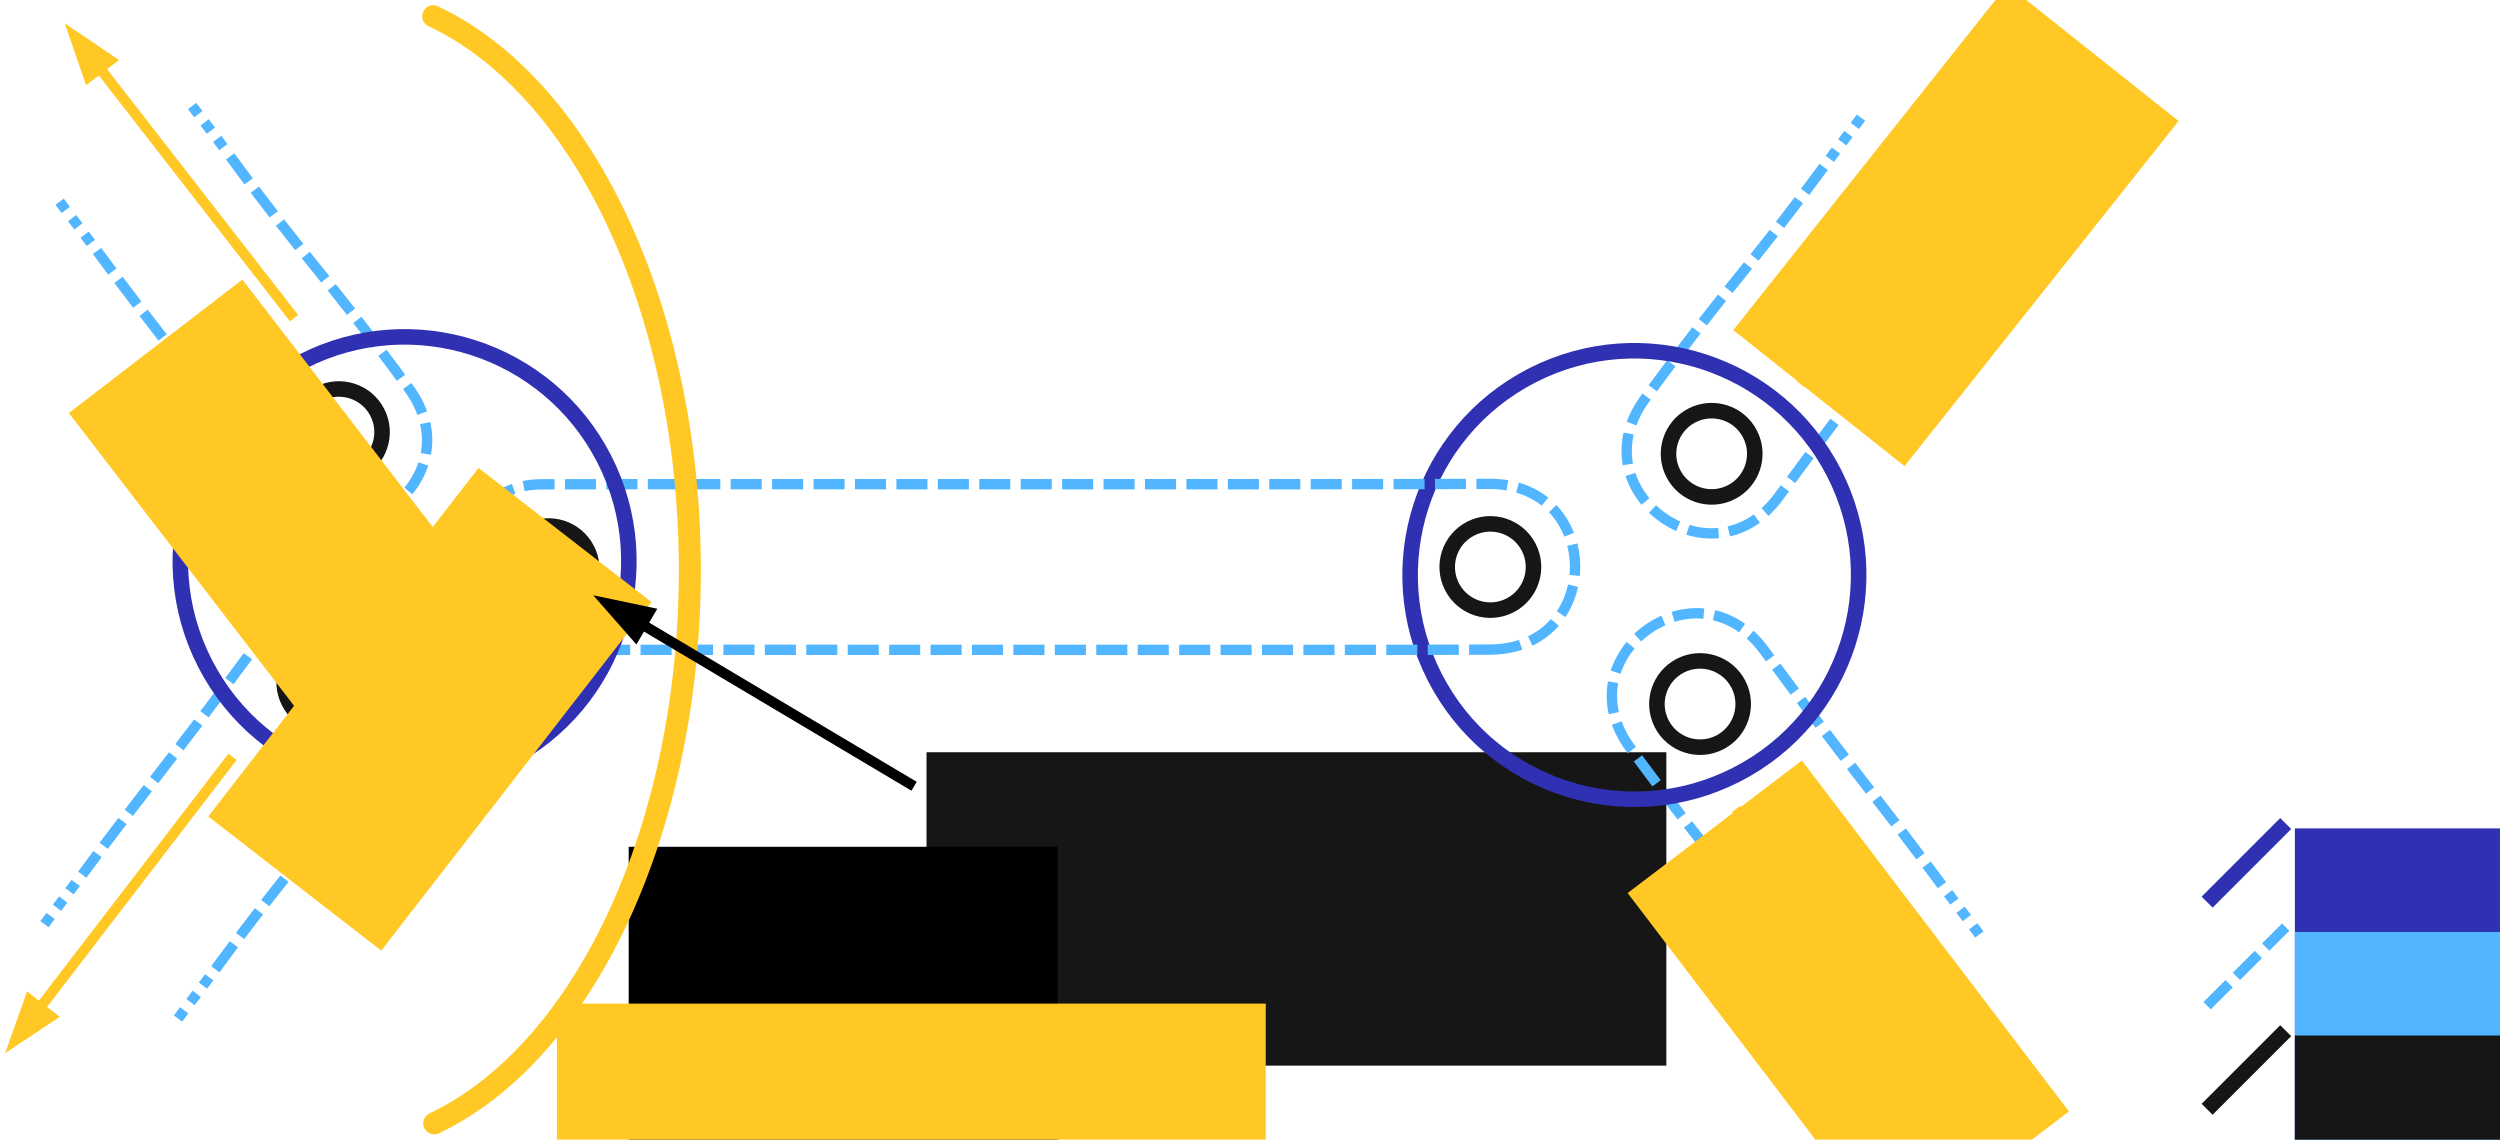 <?xml version="1.0" encoding="UTF-8" standalone="no"?>
<!-- Created with Inkscape (http://www.inkscape.org/) -->

<svg
   xmlns:dc="http://purl.org/dc/elements/1.1/"
   xmlns:cc="http://creativecommons.org/ns#"
   xmlns:rdf="http://www.w3.org/1999/02/22-rdf-syntax-ns#"
   xmlns:svg="http://www.w3.org/2000/svg"
   xmlns="http://www.w3.org/2000/svg"
   xmlns:xlink="http://www.w3.org/1999/xlink"
   xmlns:sodipodi="http://sodipodi.sourceforge.net/DTD/sodipodi-0.dtd"
   xmlns:inkscape="http://www.inkscape.org/namespaces/inkscape"
   width="241.375"
   height="110.029"
   id="svg2"
   version="1.1"
   inkscape:version="0.92.3 (unknown)"
   sodipodi:docname="subtree.svg"
   inkscape:export-filename="/home/lucas/Dropbox/HITS/genesis/doc/img/tree/subtree.png"
   inkscape:export-xdpi="230.67857"
   inkscape:export-ydpi="230.67857">
  <defs
     id="defs4">
    <marker
       inkscape:stockid="Arrow2Mend"
       orient="auto"
       refY="0"
       refX="0"
       id="Arrow2Mend"
       style="overflow:visible"
       inkscape:isstock="true">
      <path
         id="path2232"
         style="fill:#ffc824;fill-opacity:1;fill-rule:evenodd;stroke:#ffc824;stroke-width:0.625;stroke-linejoin:round;stroke-opacity:1"
         d="M 8.719,4.034 -2.207,0.016 8.719,-4.002 c -1.745,2.372 -1.735,5.617 -6e-7,8.035 z"
         transform="scale(-0.6)"
         inkscape:connector-curvature="0" />
    </marker>
    <marker
       inkscape:stockid="Arrow1Mend"
       orient="auto"
       refY="0"
       refX="0"
       id="Arrow1Mend"
       style="overflow:visible"
       inkscape:isstock="true">
      <path
         id="path2214"
         d="M 0,0 5,-5 -12.5,0 5,5 Z"
         style="fill:#ffc824;fill-opacity:1;fill-rule:evenodd;stroke:#ffc824;stroke-width:1pt;stroke-opacity:1"
         transform="matrix(-0.4,0,0,-0.4,-4,0)"
         inkscape:connector-curvature="0" />
    </marker>
    <marker
       inkscape:stockid="Arrow1Lend"
       orient="auto"
       refY="0"
       refX="0"
       id="Arrow1Lend"
       style="overflow:visible"
       inkscape:isstock="true">
      <path
         id="path2208"
         d="M 0,0 5,-5 -12.5,0 5,5 Z"
         style="fill:#ffc824;fill-opacity:1;fill-rule:evenodd;stroke:#ffc824;stroke-width:1pt;stroke-opacity:1"
         transform="matrix(-0.8,0,0,-0.8,-10,0)"
         inkscape:connector-curvature="0" />
    </marker>
    <marker
       inkscape:stockid="Arrow2Lend"
       orient="auto"
       refY="0"
       refX="0"
       id="marker2520"
       style="overflow:visible"
       inkscape:isstock="true">
      <path
         id="path2518"
         style="fill:#ffc824;fill-opacity:1;fill-rule:evenodd;stroke:#ffc824;stroke-width:0.625;stroke-linejoin:round;stroke-opacity:1"
         d="M 8.719,4.034 -2.207,0.016 8.719,-4.002 c -1.745,2.372 -1.735,5.617 -6e-7,8.035 z"
         transform="matrix(-1.1,0,0,-1.1,-1.1,0)"
         inkscape:connector-curvature="0" />
    </marker>
    <marker
       inkscape:stockid="Arrow1Send"
       orient="auto"
       refY="0"
       refX="0"
       id="Arrow1Send"
       style="overflow:visible"
       inkscape:isstock="true">
      <path
         id="path2220"
         d="M 0,0 5,-5 -12.5,0 5,5 Z"
         style="fill:#ffc824;fill-opacity:1;fill-rule:evenodd;stroke:#ffc824;stroke-width:1pt;stroke-opacity:1"
         transform="matrix(-0.2,0,0,-0.2,-1.2,0)"
         inkscape:connector-curvature="0" />
    </marker>
    <marker
       inkscape:stockid="Arrow2Lend"
       orient="auto"
       refY="0"
       refX="0"
       id="Arrow2Lend"
       style="overflow:visible"
       inkscape:isstock="true">
      <path
         id="path2226"
         style="fill:#ffc824;fill-opacity:1;fill-rule:evenodd;stroke:#ffc824;stroke-width:0.625;stroke-linejoin:round;stroke-opacity:1"
         d="M 8.719,4.034 -2.207,0.016 8.719,-4.002 c -1.745,2.372 -1.735,5.617 -6e-7,8.035 z"
         transform="matrix(-1.1,0,0,-1.1,-1.1,0)"
         inkscape:connector-curvature="0" />
    </marker>
    <linearGradient
       gradientTransform="translate(-180.06,391.952)"
       y2="47.948"
       x2="362.668"
       y1="169.715"
       x1="85.564"
       gradientUnits="userSpaceOnUse"
       id="linearGradient3851"
       xlink:href="#linearGradient3792"
       inkscape:collect="always" />
    <linearGradient
       id="linearGradient3792">
      <stop
         style="stop-color:#ffee6f;stop-opacity:1;"
         offset="0"
         id="stop3794" />
      <stop
         style="stop-color:#ffee6f;stop-opacity:0;"
         offset="1"
         id="stop3796" />
    </linearGradient>
    <linearGradient
       inkscape:collect="always"
       xlink:href="#linearGradient3792"
       id="linearGradient3798"
       x1="85.564"
       y1="169.715"
       x2="362.668"
       y2="47.948"
       gradientUnits="userSpaceOnUse" />
  </defs>
  <sodipodi:namedview
     id="base"
     pagecolor="#ffffff"
     bordercolor="#666666"
     borderopacity="1.0"
     inkscape:pageopacity="0.0"
     inkscape:pageshadow="2"
     inkscape:zoom="2.5292614"
     inkscape:cx="17.58574"
     inkscape:cy="-25.458932"
     inkscape:document-units="px"
     inkscape:current-layer="layer7"
     showgrid="false"
     inkscape:snap-bbox="true"
     inkscape:bbox-paths="true"
     inkscape:bbox-nodes="true"
     inkscape:snap-bbox-edge-midpoints="true"
     inkscape:snap-bbox-midpoints="true"
     inkscape:window-width="1694"
     inkscape:window-height="1080"
     inkscape:window-x="61"
     inkscape:window-y="34"
     inkscape:window-maximized="0"
     fit-margin-top="0.5"
     fit-margin-left="0.5"
     fit-margin-right="0.5"
     fit-margin-bottom="0.5"
     inkscape:snap-global="true">
    <inkscape:grid
       type="xygrid"
       id="grid2985"
       empspacing="5"
       visible="true"
       enabled="true"
       snapvisiblegridlinesonly="true"
       originx="-306.893"
       originy="-506.298"
       spacingx="1"
       spacingy="1" />
  </sodipodi:namedview>
  <g
     inkscape:groupmode="layer"
     id="layer4"
     inkscape:label="colors"
     style="display:none"
     transform="translate(-306.893,-436.035)">
    <g
       transform="matrix(0.201,0,0,0.201,320.488,582.325)"
       id="layer1-5"
       inkscape:label="Layer 1">
      <rect
         y="152.362"
         x="82.857"
         height="174.286"
         width="188.571"
         id="rect4123"
         style="fill:#ffc824;fill-opacity:1;stroke:none" />
      <rect
         style="fill:#161616;fill-opacity:1;stroke:none"
         id="rect4633"
         width="188.571"
         height="174.286"
         x="540"
         y="152.362" />
      <rect
         y="173.105"
         x="104.07"
         height="75.761"
         width="75.761"
         id="rect3894"
         style="fill:#ffdd77;fill-opacity:1;stroke:none" />
      <rect
         y="152.362"
         x="311.429"
         height="174.286"
         width="188.571"
         id="rect3758"
         style="fill:#3030b3;fill-opacity:1;stroke:none" />
      <rect
         style="fill:#51b6ff;fill-opacity:1;stroke:none"
         id="rect3920"
         width="75.761"
         height="75.761"
         x="337.513"
         y="173.105" />
    </g>
  </g>
  <g
     inkscape:groupmode="layer"
     id="layer9"
     inkscape:label="legend"
     style="display:inline"
     transform="translate(-4.76,-14.093)">
    <path
       style="display:inline;fill:none;stroke:#3030b3;stroke-width:1.5;stroke-linecap:butt;stroke-linejoin:miter;stroke-miterlimit:4;stroke-dasharray:none;stroke-dashoffset:0;stroke-opacity:1"
       d="m 217.857,101.194 7.589,-7.589"
       id="path3959"
       inkscape:connector-curvature="0" />
    <path
       style="display:inline;fill:none;stroke:#51b6ff;stroke-width:1;stroke-linecap:butt;stroke-linejoin:miter;stroke-miterlimit:4;stroke-dasharray:3, 1;stroke-dashoffset:0;stroke-opacity:1"
       d="m 217.857,111.194 7.589,-7.589"
       id="path3955"
       inkscape:connector-curvature="0" />
    <path
       inkscape:connector-curvature="0"
       id="path3961"
       d="m 217.857,121.194 7.589,-7.589"
       style="display:inline;fill:none;stroke:#161616;stroke-width:1.5;stroke-linecap:butt;stroke-linejoin:miter;stroke-miterlimit:4;stroke-dasharray:none;stroke-dashoffset:0;stroke-opacity:1" />
    <flowRoot
       transform="translate(-147.427,-451.947)"
       style="font-style:normal;font-variant:normal;font-weight:normal;font-stretch:normal;line-height:0.01%;font-family:Ubuntu;-inkscape-font-specification:Ubuntu;letter-spacing:0px;word-spacing:0px;display:inline;fill:#3030b3;fill-opacity:1;stroke:none"
       id="flowRoot5016"
       xml:space="preserve"><flowRegion
         id="flowRegion5018"
         style="font-style:normal;font-variant:normal;font-weight:normal;font-stretch:normal;font-family:Ubuntu;-inkscape-font-specification:Ubuntu"><rect
           style="font-style:normal;font-variant:normal;font-weight:normal;font-stretch:normal;font-family:Ubuntu;-inkscape-font-specification:Ubuntu;fill:#3030b3;fill-opacity:1"
           y="546.023"
           x="373.756"
           height="30.259"
           width="71.432"
           id="rect5020" /></flowRegion><flowPara
         style="font-style:normal;font-variant:normal;font-weight:normal;font-stretch:normal;font-size:8px;line-height:100%;font-family:Ubuntu;-inkscape-font-specification:Ubuntu;fill:#3030b3;fill-opacity:1"
         id="flowPara5022">Node</flowPara></flowRoot>    <flowRoot
       xml:space="preserve"
       id="flowRoot3976"
       style="font-style:normal;font-variant:normal;font-weight:normal;font-stretch:normal;line-height:0.01%;font-family:Ubuntu;-inkscape-font-specification:Ubuntu;letter-spacing:0px;word-spacing:0px;display:inline;fill:#51b6ff;fill-opacity:1;stroke:none"
       transform="translate(-147.427,-441.947)"><flowRegion
         id="flowRegion3978"
         style="font-style:normal;font-variant:normal;font-weight:normal;font-stretch:normal;font-family:Ubuntu;-inkscape-font-specification:Ubuntu"><rect
           id="rect3980"
           width="71.432"
           height="30.259"
           x="373.756"
           y="546.023"
           style="font-style:normal;font-variant:normal;font-weight:normal;font-stretch:normal;font-family:Ubuntu;-inkscape-font-specification:Ubuntu;fill:#51b6ff;fill-opacity:1" /></flowRegion><flowPara
         id="flowPara3982"
         style="font-style:normal;font-variant:normal;font-weight:normal;font-stretch:normal;font-size:8px;line-height:100%;font-family:Ubuntu;-inkscape-font-specification:Ubuntu;fill:#51b6ff;fill-opacity:1">Edge</flowPara></flowRoot>    <flowRoot
       transform="translate(-147.427,-431.947)"
       style="font-style:normal;font-variant:normal;font-weight:normal;font-stretch:normal;line-height:0.01%;font-family:Ubuntu;-inkscape-font-specification:Ubuntu;letter-spacing:0px;word-spacing:0px;display:inline;fill:#161616;fill-opacity:1;stroke:none"
       id="flowRoot3984"
       xml:space="preserve"><flowRegion
         id="flowRegion3986"
         style="font-style:normal;font-variant:normal;font-weight:normal;font-stretch:normal;font-family:Ubuntu;-inkscape-font-specification:Ubuntu"><rect
           style="font-style:normal;font-variant:normal;font-weight:normal;font-stretch:normal;font-family:Ubuntu;-inkscape-font-specification:Ubuntu;fill:#161616;fill-opacity:1"
           y="546.023"
           x="373.756"
           height="30.259"
           width="71.432"
           id="rect3988" /></flowRegion><flowPara
         style="font-style:normal;font-variant:normal;font-weight:normal;font-stretch:normal;font-size:8px;line-height:100%;font-family:Ubuntu;-inkscape-font-specification:Ubuntu;fill:#161616;fill-opacity:1"
         id="flowPara3990">Link</flowPara></flowRoot>    <flowRoot
       transform="translate(-279.542,-459.301)"
       style="font-style:normal;font-variant:normal;font-weight:normal;font-stretch:normal;line-height:0.01%;font-family:'Open Sans';-inkscape-font-specification:'Open Sans';letter-spacing:0px;word-spacing:0px;display:inline;fill:#161616;fill-opacity:1;stroke:none"
       id="flowRoot3984-5"
       xml:space="preserve"><flowRegion
         id="flowRegion3986-4"><rect
           style="font-style:normal;font-variant:normal;font-weight:normal;font-stretch:normal;font-family:'Open Sans';-inkscape-font-specification:'Open Sans';fill:#161616;fill-opacity:1"
           y="546.023"
           x="373.756"
           height="30.259"
           width="71.432"
           id="rect3988-7" /></flowRegion><flowPara
         style="font-style:normal;font-variant:normal;font-weight:normal;font-stretch:normal;font-size:8px;line-height:100%;font-family:'Ubuntu Mono';-inkscape-font-specification:'Ubuntu Mono';fill:#161616;fill-opacity:1"
         id="flowPara3990-6">link()</flowPara></flowRoot>  </g>
  <g
     inkscape:groupmode="layer"
     id="layer1"
     inkscape:label="full"
     style="display:none"
     transform="translate(-7.933,-7.615)">
    <path
       inkscape:transform-center-x="-18.564446"
       inkscape:transform-center-y="-25.299858"
       style="display:inline;fill:none;stroke:#51b6ff;stroke-width:1;stroke-linecap:butt;stroke-linejoin:miter;stroke-miterlimit:4;stroke-dasharray:3, 1;stroke-dashoffset:0;stroke-opacity:1;marker-start:none"
       d="m 179.381,20.964 c -8.3,11.274 -8.331,10.275 -17.224,22.355 -6.521,8.858 6.363,18.344 12.885,9.486 8.893,-12.08 11.264,-14.659 17.192,-22.712"
       id="path4958-3"
       inkscape:connector-curvature="0"
       sodipodi:nodetypes="cssc" />
    <path
       sodipodi:nodetypes="cssc"
       inkscape:connector-curvature="0"
       id="path4980-6"
       d="m 177.953,99.444 c -8.3,-11.274 -8.331,-10.275 -17.224,-22.355 -6.521,-8.858 6.363,-18.344 12.885,-9.486 8.893,12.08 11.264,14.659 17.192,22.712"
       style="display:inline;fill:none;stroke:#51b6ff;stroke-width:1;stroke-linecap:butt;stroke-linejoin:miter;stroke-miterlimit:4;stroke-dasharray:3, 1;stroke-dashoffset:0;stroke-opacity:1;marker-start:none"
       inkscape:transform-center-y="25.299859"
       inkscape:transform-center-x="-18.564446" />
    <path
       inkscape:transform-center-x="30.511494"
       inkscape:transform-center-y="0.15481822"
       sodipodi:nodetypes="sssss"
       inkscape:connector-curvature="0"
       id="path4489-5-0"
       d="m 56.118,51.726 c -11,0.056 -10.918,16.056 0.082,16 15,-0.077 81.536,0.007 91.536,-0.044 10,-0.051 10.918,-16.056 -0.082,-16 -14,0.071 -76.536,-0.033 -91.536,0.044 z"
       style="display:inline;fill:none;stroke:#51b6ff;stroke-width:1;stroke-linecap:butt;stroke-linejoin:miter;stroke-miterlimit:4;stroke-dasharray:3, 1;stroke-dashoffset:0;stroke-opacity:1;marker-start:none" />
    <g
       style="display:inline"
       transform="rotate(152.908,272.192,227.671)"
       id="g4389-2">
      <circle
         style="color:#000000;display:inline;overflow:visible;visibility:visible;fill:none;stroke:#161616;stroke-width:1.8;stroke-linecap:butt;stroke-linejoin:miter;stroke-miterlimit:4;stroke-dasharray:none;stroke-dashoffset:0;stroke-opacity:1;marker:none;enable-background:accumulate"
         id="path2987-61"
         transform="matrix(0.833,0,0,0.833,111.167,103.227)"
         cx="235"
         cy="397.362"
         r="5" />
      <circle
         style="color:#000000;display:inline;overflow:visible;visibility:visible;fill:none;stroke:#161616;stroke-width:1.8;stroke-linecap:butt;stroke-linejoin:miter;stroke-miterlimit:4;stroke-dasharray:none;stroke-dashoffset:0;stroke-opacity:1;marker:none;enable-background:accumulate"
         id="path2987-3-8"
         transform="matrix(0.833,0,0,0.833,99.167,82.227)"
         cx="235"
         cy="397.362"
         r="5" />
      <circle
         style="color:#000000;display:inline;overflow:visible;visibility:visible;fill:none;stroke:#161616;stroke-width:1.8;stroke-linecap:butt;stroke-linejoin:miter;stroke-miterlimit:4;stroke-dasharray:none;stroke-dashoffset:0;stroke-opacity:1;marker:none;enable-background:accumulate"
         id="path2987-6-7"
         transform="matrix(0.833,0,0,0.833,87.167,103.227)"
         cx="235"
         cy="397.362"
         r="5" />
      <g
         id="g4263-9"
         inkscape:transform-center-x="10.724434"
         inkscape:transform-center-y="-5.3415483"
         transform="rotate(-5.677,295,427.362)"
         style="stroke:#ffc824;stroke-width:1;stroke-miterlimit:4;stroke-dasharray:none;stroke-opacity:1">
        <path
           inkscape:transform-center-y="-1.002035"
           inkscape:transform-center-x="-1.79824"
           style="fill:#ffc824;fill-opacity:1;stroke:none"
           d="m 283.842,416.075 2.402,3.198 3.596,-5.202 -5.999,2.004"
           id="path4253-2"
           inkscape:connector-curvature="0" />
        <path
           sodipodi:end="4.0171216"
           sodipodi:start="3.1742588"
           sodipodi:type="arc"
           style="color:#000000;display:inline;overflow:visible;visibility:visible;fill:none;stroke:#ffc824;stroke-width:0.9;stroke-miterlimit:4;stroke-dasharray:none;stroke-opacity:1;marker:none;enable-background:accumulate"
           id="path4261-0"
           sodipodi:cx="292.5"
           sodipodi:cy="424.86218"
           sodipodi:rx="12.5"
           sodipodi:ry="12.5"
           d="m 280.007,424.454 a 12.5,12.5 0 0 1 4.486,-9.19"
           transform="matrix(1.111,0,0,1.111,-30,-44.707)"
           sodipodi:open="true" />
      </g>
      <g
         inkscape:transform-center-y="-6.2273747"
         inkscape:transform-center-x="-10.100877"
         id="g4267-2"
         transform="rotate(115.291,295,427.362)"
         style="stroke:#000000;stroke-width:1;stroke-miterlimit:4;stroke-dasharray:none;stroke-opacity:1">
        <path
           inkscape:connector-curvature="0"
           id="path4269-3"
           d="m 283.842,416.075 2.402,3.198 3.596,-5.202 -5.999,2.004"
           style="fill:#ffc824;fill-opacity:1;stroke:none"
           inkscape:transform-center-x="-1.79824"
           inkscape:transform-center-y="-1.002035" />
        <path
           sodipodi:open="true"
           transform="matrix(1.111,0,0,1.111,-30,-44.707)"
           d="m 280.007,424.454 a 12.5,12.5 0 0 1 4.486,-9.19"
           sodipodi:ry="12.5"
           sodipodi:rx="12.5"
           sodipodi:cy="424.86218"
           sodipodi:cx="292.5"
           id="path4271-7"
           style="color:#000000;display:inline;overflow:visible;visibility:visible;fill:none;stroke:#ffc824;stroke-width:0.9;stroke-miterlimit:4;stroke-dasharray:none;stroke-opacity:1;marker:none;enable-background:accumulate"
           sodipodi:type="arc"
           sodipodi:start="3.1742588"
           sodipodi:end="4.0171216" />
      </g>
      <g
         transform="rotate(-126.491,294.994,427.36)"
         id="g4273-5"
         inkscape:transform-center-x="-0.6835906"
         inkscape:transform-center-y="12.992762"
         style="stroke:#000000;stroke-width:1;stroke-miterlimit:4;stroke-dasharray:none;stroke-opacity:1">
        <path
           inkscape:transform-center-y="-1.002035"
           inkscape:transform-center-x="-1.79824"
           style="fill:#ffc824;fill-opacity:1;stroke:none"
           d="m 283.842,416.075 2.402,3.198 3.596,-5.202 -5.999,2.004"
           id="path4275-9"
           inkscape:connector-curvature="0" />
        <path
           sodipodi:end="4.0171216"
           sodipodi:start="3.1742588"
           sodipodi:type="arc"
           style="color:#000000;display:inline;overflow:visible;visibility:visible;fill:none;stroke:#ffc824;stroke-width:0.9;stroke-miterlimit:4;stroke-dasharray:none;stroke-opacity:1;marker:none;enable-background:accumulate"
           id="path4277-2"
           sodipodi:cx="292.5"
           sodipodi:cy="424.86218"
           sodipodi:rx="12.5"
           sodipodi:ry="12.5"
           d="m 280.007,424.454 a 12.5,12.5 0 0 1 4.486,-9.19"
           transform="matrix(1.111,0,0,1.111,-30,-44.707)"
           sodipodi:open="true" />
      </g>
      <circle
         style="color:#000000;display:inline;overflow:visible;visibility:visible;fill:none;stroke:#3030b3;stroke-width:1.731;stroke-linecap:butt;stroke-linejoin:miter;stroke-miterlimit:4;stroke-dasharray:none;stroke-dashoffset:0;stroke-opacity:1;marker:none;enable-background:accumulate"
         id="path4293-2"
         transform="matrix(0.866,0,0,0.866,39.424,57.112)"
         cx="295"
         cy="427.362"
         r="25" />
    </g>
    <g
       style="display:inline"
       transform="rotate(-147.148,114.43,280.479)"
       id="g4404">
      <circle
         transform="matrix(0.833,0,0,0.833,111.167,103.227)"
         id="path4406"
         style="color:#000000;display:inline;overflow:visible;visibility:visible;fill:none;stroke:#161616;stroke-width:1.8;stroke-linecap:butt;stroke-linejoin:miter;stroke-miterlimit:4;stroke-dasharray:none;stroke-dashoffset:0;stroke-opacity:1;marker:none;enable-background:accumulate"
         cx="235"
         cy="397.362"
         r="5" />
      <circle
         transform="matrix(0.833,0,0,0.833,99.167,82.227)"
         id="path4408"
         style="color:#000000;display:inline;overflow:visible;visibility:visible;fill:none;stroke:#161616;stroke-width:1.8;stroke-linecap:butt;stroke-linejoin:miter;stroke-miterlimit:4;stroke-dasharray:none;stroke-dashoffset:0;stroke-opacity:1;marker:none;enable-background:accumulate"
         cx="235"
         cy="397.362"
         r="5" />
      <circle
         transform="matrix(0.833,0,0,0.833,87.167,103.227)"
         id="path4410"
         style="color:#000000;display:inline;overflow:visible;visibility:visible;fill:none;stroke:#161616;stroke-width:1.8;stroke-linecap:butt;stroke-linejoin:miter;stroke-miterlimit:4;stroke-dasharray:none;stroke-dashoffset:0;stroke-opacity:1;marker:none;enable-background:accumulate"
         cx="235"
         cy="397.362"
         r="5" />
      <g
         style="stroke:#ffc824;stroke-width:1;stroke-miterlimit:4;stroke-dasharray:none;stroke-opacity:1"
         transform="rotate(-5.677,295,427.362)"
         inkscape:transform-center-y="-5.3415483"
         inkscape:transform-center-x="10.724434"
         id="g4412">
        <path
           inkscape:connector-curvature="0"
           id="path4414"
           d="m 283.842,416.075 2.402,3.198 3.596,-5.202 -5.999,2.004"
           style="fill:#ffc824;fill-opacity:1;stroke:none"
           inkscape:transform-center-x="-1.79824"
           inkscape:transform-center-y="-1.002035" />
        <path
           sodipodi:open="true"
           transform="matrix(1.111,0,0,1.111,-30,-44.707)"
           d="m 280.007,424.454 a 12.5,12.5 0 0 1 4.486,-9.19"
           sodipodi:ry="12.5"
           sodipodi:rx="12.5"
           sodipodi:cy="424.86218"
           sodipodi:cx="292.5"
           id="path4416"
           style="color:#000000;display:inline;overflow:visible;visibility:visible;fill:none;stroke:#ffc824;stroke-width:0.9;stroke-miterlimit:4;stroke-dasharray:none;stroke-opacity:1;marker:none;enable-background:accumulate"
           sodipodi:type="arc"
           sodipodi:start="3.1742588"
           sodipodi:end="4.0171216" />
      </g>
      <g
         style="stroke:#000000;stroke-width:1;stroke-miterlimit:4;stroke-dasharray:none;stroke-opacity:1"
         transform="rotate(115.291,295,427.362)"
         id="g4418"
         inkscape:transform-center-x="-10.100877"
         inkscape:transform-center-y="-6.2273747">
        <path
           inkscape:transform-center-y="-1.002035"
           inkscape:transform-center-x="-1.79824"
           style="fill:#ffc824;fill-opacity:1;stroke:none"
           d="m 283.842,416.075 2.402,3.198 3.596,-5.202 -5.999,2.004"
           id="path4420"
           inkscape:connector-curvature="0" />
        <path
           sodipodi:end="4.0171216"
           sodipodi:start="3.1742588"
           sodipodi:type="arc"
           style="color:#000000;display:inline;overflow:visible;visibility:visible;fill:none;stroke:#ffc824;stroke-width:0.9;stroke-miterlimit:4;stroke-dasharray:none;stroke-opacity:1;marker:none;enable-background:accumulate"
           id="path4422"
           sodipodi:cx="292.5"
           sodipodi:cy="424.86218"
           sodipodi:rx="12.5"
           sodipodi:ry="12.5"
           d="m 280.007,424.454 a 12.5,12.5 0 0 1 4.486,-9.19"
           transform="matrix(1.111,0,0,1.111,-30,-44.707)"
           sodipodi:open="true" />
      </g>
      <g
         style="stroke:#000000;stroke-width:1;stroke-miterlimit:4;stroke-dasharray:none;stroke-opacity:1"
         inkscape:transform-center-y="12.992762"
         inkscape:transform-center-x="-0.6835906"
         id="g4424"
         transform="rotate(-126.491,294.994,427.36)">
        <path
           inkscape:connector-curvature="0"
           id="path4426"
           d="m 283.842,416.075 2.402,3.198 3.596,-5.202 -5.999,2.004"
           style="fill:#ffc824;fill-opacity:1;stroke:none"
           inkscape:transform-center-x="-1.79824"
           inkscape:transform-center-y="-1.002035" />
        <path
           sodipodi:open="true"
           transform="matrix(1.111,0,0,1.111,-30,-44.707)"
           d="m 280.007,424.454 a 12.5,12.5 0 0 1 4.486,-9.19"
           sodipodi:ry="12.5"
           sodipodi:rx="12.5"
           sodipodi:cy="424.86218"
           sodipodi:cx="292.5"
           id="path4428"
           style="color:#000000;display:inline;overflow:visible;visibility:visible;fill:none;stroke:#ffc824;stroke-width:0.9;stroke-miterlimit:4;stroke-dasharray:none;stroke-opacity:1;marker:none;enable-background:accumulate"
           sodipodi:type="arc"
           sodipodi:start="3.1742588"
           sodipodi:end="4.0171216" />
      </g>
      <circle
         transform="matrix(0.866,0,0,0.866,39.424,57.112)"
         id="path4430"
         style="color:#000000;display:inline;overflow:visible;visibility:visible;fill:none;stroke:#3030b3;stroke-width:1.731;stroke-linecap:butt;stroke-linejoin:miter;stroke-miterlimit:4;stroke-dasharray:none;stroke-dashoffset:0;stroke-opacity:1;marker:none;enable-background:accumulate"
         cx="295"
         cy="427.362"
         r="25" />
    </g>
    <g
       style="display:inline"
       transform="matrix(0.002,1,1,-0.002,-440.596,-339.445)"
       id="g4844">
      <g
         id="g4846">
        <path
           style="fill:none;stroke:#ffc824;stroke-width:1;stroke-linecap:butt;stroke-linejoin:miter;stroke-miterlimit:4;stroke-dasharray:none;stroke-opacity:1"
           d="m 402.87,506.225 v 74.652"
           id="path4848"
           inkscape:connector-curvature="0" />
        <path
           inkscape:connector-curvature="0"
           id="path4850"
           d="m 401,506.727 4,-0.033 -2.049,-5.983 -1.951,6.016"
           style="fill:#ffc824;fill-opacity:1;stroke:none"
           inkscape:transform-center-x="-0.64597675"
           inkscape:transform-center-y="2.3266951" />
      </g>
      <g
         transform="matrix(1,0,0,-1,-5.911,1053.617)"
         id="g4852">
        <path
           inkscape:connector-curvature="0"
           id="path4854"
           d="m 402.862,475.226 v 77.334"
           style="fill:none;stroke:#ffc824;stroke-width:1;stroke-linecap:butt;stroke-linejoin:miter;stroke-miterlimit:4;stroke-dasharray:none;stroke-opacity:1" />
        <path
           inkscape:transform-center-y="2.3266951"
           inkscape:transform-center-x="-0.64597675"
           style="fill:#ffc824;fill-opacity:1;stroke:none"
           d="m 400.939,477.745 4,-0.033 -2.049,-5.983 -1.951,6.016"
           id="path4856"
           inkscape:connector-curvature="0" />
      </g>
    </g>
    <g
       style="display:inline"
       inkscape:transform-center-y="-25.38416"
       inkscape:transform-center-x="-18.703148"
       transform="rotate(36.36,1059.734,-49.606)"
       id="g4960-9">
      <g
         style="stroke-width:1;stroke-miterlimit:4;stroke-dasharray:none"
         id="g4962-7">
        <path
           sodipodi:nodetypes="cc"
           style="fill:none;stroke:#ffc824;stroke-width:1;stroke-linecap:butt;stroke-linejoin:miter;stroke-miterlimit:4;stroke-dasharray:none;stroke-opacity:1"
           d="m 402.913,517.21 v 31.308"
           id="path4964-3"
           inkscape:connector-curvature="0" />
      </g>
      <g
         transform="matrix(1,0,0,-1,-5.911,1053.617)"
         id="g4968-6">
        <path
           sodipodi:nodetypes="cc"
           inkscape:connector-curvature="0"
           id="path4970-1"
           d="m 403.122,500.824 -0.167,31.584"
           style="fill:none;stroke:#ffc824;stroke-width:1;stroke-linecap:butt;stroke-linejoin:miter;stroke-miterlimit:4;stroke-dasharray:none;stroke-opacity:1" />
        <path
           inkscape:transform-center-y="2.3266951"
           inkscape:transform-center-x="-0.64597675"
           style="fill:#ffc824;fill-opacity:1;stroke:none"
           d="m 406.878,506.362 4,-0.033 -2.049,-5.983 -1.951,6.016"
           id="path4972-2"
           inkscape:connector-curvature="0" />
      </g>
      <g
         transform="matrix(0.458,0,0,0.458,218.489,272.088)"
         id="g4974-9"
         style="stroke-width:2.184;stroke-miterlimit:4;stroke-dasharray:none">
        <path
           inkscape:connector-curvature="0"
           id="path4976-3"
           d="m 402.965,521.327 v 31.308"
           style="fill:none;stroke:#ffc824;stroke-width:2.184;stroke-linecap:butt;stroke-linejoin:miter;stroke-miterlimit:4;stroke-dasharray:2.184, 2.184;stroke-dashoffset:0;stroke-opacity:1" />
        <path
           style="fill:none;stroke:#ffc824;stroke-width:2.184;stroke-linecap:butt;stroke-linejoin:miter;stroke-miterlimit:4;stroke-dasharray:2.184, 2.184;stroke-dashoffset:0;stroke-opacity:1"
           d="M 390.005,522.415 V 553.723"
           id="path4978-1"
           inkscape:connector-curvature="0" />
      </g>
    </g>
    <flowRoot
       style="font-style:normal;font-variant:normal;font-weight:normal;font-stretch:normal;line-height:0.01%;font-family:'Ubuntu Mono';-inkscape-font-specification:'Ubuntu Mono';letter-spacing:0px;word-spacing:0px;display:inline;fill:#000000;fill-opacity:1;stroke:none"
       id="flowRoot5000-9"
       xml:space="preserve"
       transform="translate(-317.892,-445.881)"><flowRegion
         id="flowRegion5002-4"><rect
           y="538.952"
           x="380.575"
           height="41.416"
           width="86.621"
           id="rect5004-7" /></flowRegion><flowPara
         style="font-size:10px;line-height:2.54"
         id="flowPara5006-8"> </flowPara></flowRoot>    <path
       inkscape:transform-center-x="-3.2527106"
       inkscape:transform-center-y="4.4328344"
       style="display:inline;fill:none;stroke:#51b6ff;stroke-width:1;stroke-linecap:butt;stroke-linejoin:miter;stroke-miterlimit:4;stroke-dasharray:1, 1;stroke-dashoffset:0;stroke-opacity:1;marker-start:none"
       d="m 191.404,91.092 c 1.558,2.116 1.974,2.568 3.012,3.979"
       id="path3909-6"
       inkscape:connector-curvature="0"
       sodipodi:nodetypes="cc" />
    <path
       sodipodi:nodetypes="cc"
       inkscape:connector-curvature="0"
       id="path3911-1"
       d="m 178.609,100.333 c 1.558,2.116 1.974,2.568 3.012,3.979"
       style="display:inline;fill:none;stroke:#51b6ff;stroke-width:1;stroke-linecap:butt;stroke-linejoin:miter;stroke-miterlimit:4;stroke-dasharray:1, 1;stroke-dashoffset:0;stroke-opacity:1;marker-start:none"
       inkscape:transform-center-y="4.4328344"
       inkscape:transform-center-x="-3.2527106" />
    <path
       sodipodi:nodetypes="cc"
       inkscape:connector-curvature="0"
       id="path3913-0"
       d="m 192.868,29.295 c 1.558,-2.116 1.974,-2.568 3.012,-3.979"
       style="display:inline;fill:none;stroke:#51b6ff;stroke-width:1;stroke-linecap:butt;stroke-linejoin:miter;stroke-miterlimit:4;stroke-dasharray:1, 1;stroke-dashoffset:0;stroke-opacity:1;marker-start:none"
       inkscape:transform-center-y="-4.4328344"
       inkscape:transform-center-x="-3.2527106" />
    <path
       inkscape:transform-center-x="-3.2527106"
       inkscape:transform-center-y="-4.4328344"
       style="display:inline;fill:none;stroke:#51b6ff;stroke-width:1;stroke-linecap:butt;stroke-linejoin:miter;stroke-miterlimit:4;stroke-dasharray:1, 1;stroke-dashoffset:0;stroke-opacity:1;marker-start:none"
       d="m 179.976,20.187 c 1.558,-2.116 1.974,-2.568 3.012,-3.979"
       id="path3915-6"
       inkscape:connector-curvature="0"
       sodipodi:nodetypes="cc" />
    <g
       style="display:inline"
       id="g1823"
       transform="rotate(142.083,366.795,275.416)"
       inkscape:transform-center-x="-14.945802"
       inkscape:transform-center-y="15.042033">
      <g
         id="g1809"
         style="stroke-width:1;stroke-miterlimit:4;stroke-dasharray:none">
        <path
           inkscape:connector-curvature="0"
           id="path1807"
           d="m 402.913,517.21 v 31.308"
           style="fill:none;stroke:#ffc824;stroke-width:1;stroke-linecap:butt;stroke-linejoin:miter;stroke-miterlimit:4;stroke-dasharray:none;stroke-opacity:1"
           sodipodi:nodetypes="cc" />
      </g>
      <g
         id="g1815"
         transform="matrix(1,0,0,-1,-5.911,1053.617)">
        <path
           style="fill:none;stroke:#ffc824;stroke-width:1;stroke-linecap:butt;stroke-linejoin:miter;stroke-miterlimit:4;stroke-dasharray:none;stroke-opacity:1"
           d="m 403.122,500.824 -0.167,31.584"
           id="path1811"
           inkscape:connector-curvature="0"
           sodipodi:nodetypes="cc" />
        <path
           inkscape:connector-curvature="0"
           id="path1813"
           d="m 406.878,506.362 4,-0.033 -2.049,-5.983 -1.951,6.016"
           style="fill:#ffc824;fill-opacity:1;stroke:none"
           inkscape:transform-center-x="-0.64597675"
           inkscape:transform-center-y="2.3266951" />
      </g>
      <g
         style="stroke-width:2.184;stroke-miterlimit:4;stroke-dasharray:none"
         id="g1821"
         transform="matrix(0.458,0,0,0.458,218.489,272.088)">
        <path
           style="fill:none;stroke:#ffc824;stroke-width:2.184;stroke-linecap:butt;stroke-linejoin:miter;stroke-miterlimit:4;stroke-dasharray:2.184, 2.184;stroke-dashoffset:0;stroke-opacity:1"
           d="m 402.965,521.327 v 31.308"
           id="path1817"
           inkscape:connector-curvature="0" />
        <path
           inkscape:connector-curvature="0"
           id="path1819"
           d="M 390.005,522.415 V 553.723"
           style="fill:none;stroke:#ffc824;stroke-width:2.184;stroke-linecap:butt;stroke-linejoin:miter;stroke-miterlimit:4;stroke-dasharray:2.184, 2.184;stroke-dashoffset:0;stroke-opacity:1" />
      </g>
    </g>
    <g
       style="display:inline"
       id="g1855"
       transform="rotate(-75.108,-114.42,134.442)"
       inkscape:transform-center-x="11.828094"
       inkscape:transform-center-y="-15.857016">
      <path
         inkscape:transform-center-x="-18.564446"
         inkscape:transform-center-y="-25.299858"
         style="fill:none;stroke:#51b6ff;stroke-width:1;stroke-linecap:butt;stroke-linejoin:miter;stroke-miterlimit:4;stroke-dasharray:3, 1;stroke-dashoffset:0;stroke-opacity:1;marker-start:none"
         d="m 20.009,230.094 c -8.3,11.274 -8.331,10.275 -17.224,22.355 -6.521,8.858 6.363,18.344 12.885,9.486 8.893,-12.08 11.264,-14.659 17.192,-22.712"
         id="path1825"
         inkscape:connector-curvature="0"
         sodipodi:nodetypes="cssc" />
      <g
         inkscape:transform-center-y="-25.38416"
         inkscape:transform-center-x="-18.703148"
         transform="rotate(36.36,661.638,-187.694)"
         id="g1843">
        <g
           style="stroke-width:1;stroke-miterlimit:4;stroke-dasharray:none"
           id="g1829">
          <path
             sodipodi:nodetypes="cc"
             style="fill:none;stroke:#ffc824;stroke-width:1;stroke-linecap:butt;stroke-linejoin:miter;stroke-miterlimit:4;stroke-dasharray:none;stroke-opacity:1"
             d="m 402.913,517.21 v 31.308"
             id="path1827"
             inkscape:connector-curvature="0" />
        </g>
        <g
           transform="matrix(1,0,0,-1,-5.911,1053.617)"
           id="g1835">
          <path
             sodipodi:nodetypes="cc"
             inkscape:connector-curvature="0"
             id="path1831"
             d="m 403.122,500.824 -0.167,31.584"
             style="fill:none;stroke:#ffc824;stroke-width:1;stroke-linecap:butt;stroke-linejoin:miter;stroke-miterlimit:4;stroke-dasharray:none;stroke-opacity:1" />
          <path
             inkscape:transform-center-y="2.3266951"
             inkscape:transform-center-x="-0.64597675"
             style="fill:#ffc824;fill-opacity:1;stroke:none"
             d="m 406.878,506.362 4,-0.033 -2.049,-5.983 -1.951,6.016"
             id="path1833"
             inkscape:connector-curvature="0" />
        </g>
        <g
           transform="matrix(0.458,0,0,0.458,218.489,272.088)"
           id="g1841"
           style="stroke-width:2.184;stroke-miterlimit:4;stroke-dasharray:none">
          <path
             inkscape:connector-curvature="0"
             id="path1837"
             d="m 402.965,521.327 v 31.308"
             style="fill:none;stroke:#ffc824;stroke-width:2.184;stroke-linecap:butt;stroke-linejoin:miter;stroke-miterlimit:4;stroke-dasharray:2.184, 2.184;stroke-dashoffset:0;stroke-opacity:1" />
          <path
             style="fill:none;stroke:#ffc824;stroke-width:2.184;stroke-linecap:butt;stroke-linejoin:miter;stroke-miterlimit:4;stroke-dasharray:2.184, 2.184;stroke-dashoffset:0;stroke-opacity:1"
             d="M 390.005,522.415 V 553.723"
             id="path1839"
             inkscape:connector-curvature="0" />
        </g>
      </g>
    </g>
    <g
       style="display:inline"
       inkscape:transform-center-y="15.742948"
       inkscape:transform-center-x="11.859583"
       transform="rotate(-179.388,21.435,164.346)"
       id="g1879">
      <path
         sodipodi:nodetypes="cssc"
         inkscape:connector-curvature="0"
         id="path1859"
         d="m 20.009,230.094 c -8.3,11.274 -8.331,10.275 -17.224,22.355 -6.521,8.858 6.363,18.344 12.885,9.486 8.893,-12.08 11.264,-14.659 17.192,-22.712"
         style="fill:none;stroke:#51b6ff;stroke-width:1;stroke-linecap:butt;stroke-linejoin:miter;stroke-miterlimit:4;stroke-dasharray:3, 1;stroke-dashoffset:0;stroke-opacity:1;marker-start:none"
         inkscape:transform-center-y="-25.299858"
         inkscape:transform-center-x="-18.564446" />
      <g
         id="g1877"
         transform="rotate(36.36,661.638,-187.694)"
         inkscape:transform-center-x="-18.703148"
         inkscape:transform-center-y="-25.38416">
        <g
           id="g1863"
           style="stroke-width:1;stroke-miterlimit:4;stroke-dasharray:none">
          <path
             inkscape:connector-curvature="0"
             id="path1861"
             d="m 402.913,517.21 v 31.308"
             style="fill:none;stroke:#ffc824;stroke-width:1;stroke-linecap:butt;stroke-linejoin:miter;stroke-miterlimit:4;stroke-dasharray:none;stroke-opacity:1"
             sodipodi:nodetypes="cc" />
        </g>
        <g
           id="g1869"
           transform="matrix(1,0,0,-1,-5.911,1053.617)">
          <path
             style="fill:none;stroke:#ffc824;stroke-width:1;stroke-linecap:butt;stroke-linejoin:miter;stroke-miterlimit:4;stroke-dasharray:none;stroke-opacity:1"
             d="m 403.122,500.824 -0.167,31.584"
             id="path1865"
             inkscape:connector-curvature="0"
             sodipodi:nodetypes="cc" />
          <path
             inkscape:connector-curvature="0"
             id="path1867"
             d="m 406.878,506.362 4,-0.033 -2.049,-5.983 -1.951,6.016"
             style="fill:#ffc824;fill-opacity:1;stroke:none"
             inkscape:transform-center-x="-0.64597675"
             inkscape:transform-center-y="2.3266951" />
        </g>
        <g
           style="stroke-width:2.184;stroke-miterlimit:4;stroke-dasharray:none"
           id="g1875"
           transform="matrix(0.458,0,0,0.458,218.489,272.088)">
          <path
             style="fill:none;stroke:#ffc824;stroke-width:2.184;stroke-linecap:butt;stroke-linejoin:miter;stroke-miterlimit:4;stroke-dasharray:2.184, 2.184;stroke-dashoffset:0;stroke-opacity:1"
             d="m 402.965,521.327 v 31.308"
             id="path1871"
             inkscape:connector-curvature="0" />
          <path
             inkscape:connector-curvature="0"
             id="path1873"
             d="M 390.005,522.415 V 553.723"
             style="fill:none;stroke:#ffc824;stroke-width:2.184;stroke-linecap:butt;stroke-linejoin:miter;stroke-miterlimit:4;stroke-dasharray:2.184, 2.184;stroke-dashoffset:0;stroke-opacity:1" />
        </g>
      </g>
    </g>
    <path
       inkscape:transform-center-x="3.3635074"
       inkscape:transform-center-y="4.3493644"
       style="display:inline;fill:none;stroke:#51b6ff;stroke-width:1;stroke-linecap:butt;stroke-linejoin:miter;stroke-miterlimit:4;stroke-dasharray:1, 1;stroke-dashoffset:0;stroke-opacity:1;marker-start:none"
       d="m 22.97,99.382 c -1.605,2.082 -1.924,2.605 -2.994,3.993"
       id="path3909-6-3"
       inkscape:connector-curvature="0"
       sodipodi:nodetypes="cc" />
    <path
       sodipodi:nodetypes="cc"
       inkscape:connector-curvature="0"
       id="path1898"
       d="m 10.273,90.142 c -1.605,2.082 -1.924,2.605 -2.994,3.993"
       style="display:inline;fill:none;stroke:#51b6ff;stroke-width:1;stroke-linecap:butt;stroke-linejoin:miter;stroke-miterlimit:4;stroke-dasharray:1, 1;stroke-dashoffset:0;stroke-opacity:1;marker-start:none"
       inkscape:transform-center-y="4.3493644"
       inkscape:transform-center-x="3.3635074" />
    <path
       inkscape:transform-center-x="3.2861809"
       inkscape:transform-center-y="-4.4080756"
       style="display:inline;fill:none;stroke:#51b6ff;stroke-width:1;stroke-linecap:butt;stroke-linejoin:miter;stroke-miterlimit:4;stroke-dasharray:1, 1;stroke-dashoffset:0;stroke-opacity:1;marker-start:none"
       d="m 11.966,28.364 c -1.574,-2.105 -1.993,-2.553 -3.042,-3.957"
       id="path1900"
       inkscape:connector-curvature="0"
       sodipodi:nodetypes="cc" />
    <path
       sodipodi:nodetypes="cc"
       inkscape:connector-curvature="0"
       id="path1902"
       d="m 24.103,18.379 c -1.574,-2.105 -1.993,-2.553 -3.042,-3.957"
       style="display:inline;fill:none;stroke:#51b6ff;stroke-width:1;stroke-linecap:butt;stroke-linejoin:miter;stroke-miterlimit:4;stroke-dasharray:1, 1;stroke-dashoffset:0;stroke-opacity:1;marker-start:none"
       inkscape:transform-center-y="-4.4080756"
       inkscape:transform-center-x="3.2861809" />
  </g>
  <g
     inkscape:groupmode="layer"
     id="layer7"
     inkscape:label="simple"
     style="display:inline"
     transform="translate(-4.76,-14.093)">
    <flowRoot
       transform="rotate(90,465.275,180.553)"
       xml:space="preserve"
       id="flowRoot5000"
       style="font-style:normal;font-variant:normal;font-weight:normal;font-stretch:normal;line-height:0.01%;font-family:'Ubuntu Mono';-inkscape-font-specification:'Ubuntu Mono';letter-spacing:0px;word-spacing:0px;display:inline;fill:#000000;fill-opacity:1;stroke:none"><flowRegion
         id="flowRegion5002"><rect
           id="rect5004"
           width="86.621"
           height="41.416"
           x="380.575"
           y="538.952" /></flowRegion><flowPara
         id="flowPara5006"
         style="font-size:10px;line-height:2.54"> </flowPara></flowRoot>    <g
       style="display:inline"
       id="g4644"
       transform="rotate(90,468.275,177.553)">
      <g
         transform="rotate(-90,408.177,554.092)"
         id="g3959">
        <path
           sodipodi:nodetypes="cssc"
           inkscape:connector-curvature="0"
           id="path4958"
           d="m 497.273,466.845 c -8.3,11.274 -8.331,10.275 -17.224,22.355 -6.521,8.858 6.363,18.344 12.885,9.486 8.893,-12.08 11.264,-14.659 17.192,-22.712"
           style="fill:none;stroke:#51b6ff;stroke-width:1;stroke-linecap:butt;stroke-linejoin:miter;stroke-miterlimit:4;stroke-dasharray:3, 1;stroke-dashoffset:0;stroke-opacity:1;marker-start:none"
           inkscape:transform-center-y="-25.299858"
           inkscape:transform-center-x="-18.564446" />
        <path
           inkscape:transform-center-x="-18.564446"
           inkscape:transform-center-y="25.299859"
           style="fill:none;stroke:#51b6ff;stroke-width:1;stroke-linecap:butt;stroke-linejoin:miter;stroke-miterlimit:4;stroke-dasharray:3, 1;stroke-dashoffset:0;stroke-opacity:1;marker-start:none"
           d="m 495.844,545.325 c -8.3,-11.274 -8.331,-10.275 -17.224,-22.355 -6.521,-8.858 6.363,-18.344 12.885,-9.486 8.893,12.08 11.264,14.659 17.192,22.712"
           id="path4980"
           inkscape:connector-curvature="0"
           sodipodi:nodetypes="cssc" />
        <g
           id="g4389"
           transform="rotate(152.908,377.426,488.906)">
          <circle
             r="5"
             cy="397.362"
             cx="235"
             transform="matrix(0.833,0,0,0.833,111.167,103.227)"
             id="path2987"
             style="color:#000000;display:inline;overflow:visible;visibility:visible;fill:none;stroke:#161616;stroke-width:1.8;stroke-linecap:butt;stroke-linejoin:miter;stroke-miterlimit:4;stroke-dasharray:none;stroke-dashoffset:0;stroke-opacity:1;marker:none;enable-background:accumulate" />
          <circle
             r="5"
             cy="397.362"
             cx="235"
             transform="matrix(0.833,0,0,0.833,99.167,82.227)"
             id="path2987-3"
             style="color:#000000;display:inline;overflow:visible;visibility:visible;fill:none;stroke:#161616;stroke-width:1.8;stroke-linecap:butt;stroke-linejoin:miter;stroke-miterlimit:4;stroke-dasharray:none;stroke-dashoffset:0;stroke-opacity:1;marker:none;enable-background:accumulate" />
          <circle
             r="5"
             cy="397.362"
             cx="235"
             transform="matrix(0.833,0,0,0.833,87.167,103.227)"
             id="path2987-6"
             style="color:#000000;display:inline;overflow:visible;visibility:visible;fill:none;stroke:#161616;stroke-width:1.8;stroke-linecap:butt;stroke-linejoin:miter;stroke-miterlimit:4;stroke-dasharray:none;stroke-dashoffset:0;stroke-opacity:1;marker:none;enable-background:accumulate" />
          <circle
             r="25"
             cy="427.362"
             cx="295"
             transform="matrix(0.866,0,0,0.866,39.424,57.112)"
             id="path4293"
             style="color:#000000;display:inline;overflow:visible;visibility:visible;fill:none;stroke:#3030b3;stroke-width:1.731;stroke-linecap:butt;stroke-linejoin:miter;stroke-miterlimit:4;stroke-dasharray:none;stroke-dashoffset:0;stroke-opacity:1;marker:none;enable-background:accumulate" />
        </g>
        <path
           sodipodi:nodetypes="cc"
           inkscape:connector-curvature="0"
           id="path3909"
           d="m 509.296,536.972 c 1.558,2.116 1.974,2.568 3.012,3.979"
           style="fill:none;stroke:#51b6ff;stroke-width:1;stroke-linecap:butt;stroke-linejoin:miter;stroke-miterlimit:4;stroke-dasharray:1, 1;stroke-dashoffset:0;stroke-opacity:1;marker-start:none"
           inkscape:transform-center-y="4.4328344"
           inkscape:transform-center-x="-3.2527106" />
        <path
           inkscape:transform-center-x="-3.2527106"
           inkscape:transform-center-y="4.4328344"
           style="fill:none;stroke:#51b6ff;stroke-width:1;stroke-linecap:butt;stroke-linejoin:miter;stroke-miterlimit:4;stroke-dasharray:1, 1;stroke-dashoffset:0;stroke-opacity:1;marker-start:none"
           d="m 496.501,546.214 c 1.558,2.116 1.974,2.568 3.012,3.979"
           id="path3911"
           inkscape:connector-curvature="0"
           sodipodi:nodetypes="cc" />
        <path
           inkscape:transform-center-x="-3.2527106"
           inkscape:transform-center-y="-4.4328344"
           style="fill:none;stroke:#51b6ff;stroke-width:1;stroke-linecap:butt;stroke-linejoin:miter;stroke-miterlimit:4;stroke-dasharray:1, 1;stroke-dashoffset:0;stroke-opacity:1;marker-start:none"
           d="m 510.76,475.175 c 1.558,-2.116 1.974,-2.568 3.012,-3.979"
           id="path3913"
           inkscape:connector-curvature="0"
           sodipodi:nodetypes="cc" />
        <path
           sodipodi:nodetypes="cc"
           inkscape:connector-curvature="0"
           id="path3915"
           d="m 497.867,466.068 c 1.558,-2.116 1.974,-2.568 3.012,-3.979"
           style="fill:none;stroke:#51b6ff;stroke-width:1;stroke-linecap:butt;stroke-linejoin:miter;stroke-miterlimit:4;stroke-dasharray:1, 1;stroke-dashoffset:0;stroke-opacity:1;marker-start:none"
           inkscape:transform-center-y="-4.4328344"
           inkscape:transform-center-x="-3.2527106" />
      </g>
    </g>
    <path
       style="display:inline;fill:none;stroke:#51b6ff;stroke-width:1;stroke-linecap:butt;stroke-linejoin:miter;stroke-miterlimit:4;stroke-dasharray:3, 1;stroke-dashoffset:0;stroke-opacity:1;marker-start:none"
       d="m 148.622,76.812 c 11,-0.056 10.918,-16.056 -0.082,-16 -15,0.077 -81.536,-0.007 -91.536,0.044 -10,0.051 -10.918,16.056 0.082,16 14,-0.071 76.536,0.033 91.536,-0.044 z"
       id="path4489-5"
       inkscape:connector-curvature="0"
       sodipodi:nodetypes="sssss"
       inkscape:transform-center-y="-30.511496"
       inkscape:transform-center-x="0.15481989" />
    <g
       style="display:inline"
       transform="rotate(-90,-5.42,434.024)"
       id="g3981">
      <g
         id="g3983"
         transform="rotate(-90,408.177,554.092)">
        <path
           inkscape:transform-center-x="-18.564446"
           inkscape:transform-center-y="-25.299858"
           style="fill:none;stroke:#51b6ff;stroke-width:1;stroke-linecap:butt;stroke-linejoin:miter;stroke-miterlimit:4;stroke-dasharray:3, 1;stroke-dashoffset:0;stroke-opacity:1;marker-start:none"
           d="m 497.273,466.845 c -8.3,11.274 -8.331,10.275 -17.224,22.355 -6.521,8.858 6.363,18.344 12.885,9.486 8.893,-12.08 11.264,-14.659 17.192,-22.712"
           id="path3985"
           inkscape:connector-curvature="0"
           sodipodi:nodetypes="cssc" />
        <path
           sodipodi:nodetypes="cssc"
           inkscape:connector-curvature="0"
           id="path3987"
           d="m 495.844,545.325 c -8.3,-11.274 -8.331,-10.275 -17.224,-22.355 -6.521,-8.858 6.363,-18.344 12.885,-9.486 8.893,12.08 11.264,14.659 17.192,22.712"
           style="fill:none;stroke:#51b6ff;stroke-width:1;stroke-linecap:butt;stroke-linejoin:miter;stroke-miterlimit:4;stroke-dasharray:3, 1;stroke-dashoffset:0;stroke-opacity:1;marker-start:none"
           inkscape:transform-center-y="25.299859"
           inkscape:transform-center-x="-18.564446" />
        <g
           transform="rotate(152.908,377.426,488.906)"
           id="g3989">
          <circle
             r="5"
             cy="397.362"
             cx="235"
             style="color:#000000;display:inline;overflow:visible;visibility:visible;fill:none;stroke:#161616;stroke-width:1.8;stroke-linecap:butt;stroke-linejoin:miter;stroke-miterlimit:4;stroke-dasharray:none;stroke-dashoffset:0;stroke-opacity:1;marker:none;enable-background:accumulate"
             id="path3991"
             transform="matrix(0.833,0,0,0.833,111.167,103.227)" />
          <circle
             r="5"
             cy="397.362"
             cx="235"
             style="color:#000000;display:inline;overflow:visible;visibility:visible;fill:none;stroke:#161616;stroke-width:1.8;stroke-linecap:butt;stroke-linejoin:miter;stroke-miterlimit:4;stroke-dasharray:none;stroke-dashoffset:0;stroke-opacity:1;marker:none;enable-background:accumulate"
             id="path3993"
             transform="matrix(0.833,0,0,0.833,99.167,82.227)" />
          <circle
             r="5"
             cy="397.362"
             cx="235"
             style="color:#000000;display:inline;overflow:visible;visibility:visible;fill:none;stroke:#161616;stroke-width:1.8;stroke-linecap:butt;stroke-linejoin:miter;stroke-miterlimit:4;stroke-dasharray:none;stroke-dashoffset:0;stroke-opacity:1;marker:none;enable-background:accumulate"
             id="path3995"
             transform="matrix(0.833,0,0,0.833,87.167,103.227)" />
          <circle
             r="25"
             cy="427.362"
             cx="295"
             style="color:#000000;display:inline;overflow:visible;visibility:visible;fill:none;stroke:#3030b3;stroke-width:1.731;stroke-linecap:butt;stroke-linejoin:miter;stroke-miterlimit:4;stroke-dasharray:none;stroke-dashoffset:0;stroke-opacity:1;marker:none;enable-background:accumulate"
             id="path3997"
             transform="matrix(0.866,0,0,0.866,39.424,57.112)" />
        </g>
        <path
           inkscape:transform-center-x="-3.2527106"
           inkscape:transform-center-y="4.4328344"
           style="fill:none;stroke:#51b6ff;stroke-width:1;stroke-linecap:butt;stroke-linejoin:miter;stroke-miterlimit:4;stroke-dasharray:1, 1;stroke-dashoffset:0;stroke-opacity:1;marker-start:none"
           d="m 509.296,536.972 c 1.558,2.116 1.974,2.568 3.012,3.979"
           id="path3999"
           inkscape:connector-curvature="0"
           sodipodi:nodetypes="cc" />
        <path
           sodipodi:nodetypes="cc"
           inkscape:connector-curvature="0"
           id="path4001"
           d="m 496.501,546.214 c 1.558,2.116 1.974,2.568 3.012,3.979"
           style="fill:none;stroke:#51b6ff;stroke-width:1;stroke-linecap:butt;stroke-linejoin:miter;stroke-miterlimit:4;stroke-dasharray:1, 1;stroke-dashoffset:0;stroke-opacity:1;marker-start:none"
           inkscape:transform-center-y="4.4328344"
           inkscape:transform-center-x="-3.2527106" />
        <path
           sodipodi:nodetypes="cc"
           inkscape:connector-curvature="0"
           id="path4003"
           d="m 510.76,475.175 c 1.558,-2.116 1.974,-2.568 3.012,-3.979"
           style="fill:none;stroke:#51b6ff;stroke-width:1;stroke-linecap:butt;stroke-linejoin:miter;stroke-miterlimit:4;stroke-dasharray:1, 1;stroke-dashoffset:0;stroke-opacity:1;marker-start:none"
           inkscape:transform-center-y="-4.4328344"
           inkscape:transform-center-x="-3.2527106" />
        <path
           inkscape:transform-center-x="-3.2527106"
           inkscape:transform-center-y="-4.4328344"
           style="fill:none;stroke:#51b6ff;stroke-width:1;stroke-linecap:butt;stroke-linejoin:miter;stroke-miterlimit:4;stroke-dasharray:1, 1;stroke-dashoffset:0;stroke-opacity:1;marker-start:none"
           d="m 497.867,466.068 c 1.558,-2.116 1.974,-2.568 3.012,-3.979"
           id="path4005"
           inkscape:connector-curvature="0"
           sodipodi:nodetypes="cc" />
      </g>
    </g>
    <flowRoot
       transform="matrix(0.42,0.546,-0.546,0.42,169.312,-392.315)"
       style="font-style:normal;font-variant:normal;font-weight:normal;font-stretch:normal;line-height:0.01%;font-family:'Open Sans';-inkscape-font-specification:'Open Sans';letter-spacing:0px;word-spacing:0px;display:inline;fill:#ffc824;fill-opacity:1;stroke:none"
       id="flowRoot4015"
       xml:space="preserve"><flowRegion
         id="flowRegion4017"><rect
           style="font-style:normal;font-variant:normal;font-weight:normal;font-stretch:normal;font-family:'Open Sans';-inkscape-font-specification:'Open Sans';fill:#ffc824;fill-opacity:1"
           y="546.023"
           x="373.756"
           height="30.68"
           width="61.819"
           id="rect4019" /></flowRegion><flowPara
         style="font-style:normal;font-variant:normal;font-weight:normal;font-stretch:normal;font-size:11.614px;line-height:100%;font-family:Ubuntu;-inkscape-font-specification:Ubuntu;fill:#ffc824;fill-opacity:1"
         id="flowPara4021">A</flowPara></flowRoot>    <g
       id="layer4-2"
       inkscape:label="colors"
       style="display:none"
       transform="translate(-237.264,-236.751)">
      <g
         transform="matrix(0.201,0,0,0.201,320.488,582.325)"
         id="layer1-5-9"
         inkscape:label="Layer 1">
        <rect
           y="152.362"
           x="82.857"
           height="174.286"
           width="188.571"
           id="rect4123-1"
           style="fill:#ffc824;fill-opacity:1;stroke:none" />
        <rect
           style="fill:#161616;fill-opacity:1;stroke:none"
           id="rect4633-2"
           width="188.571"
           height="174.286"
           x="540"
           y="152.362" />
        <rect
           y="173.105"
           x="104.07"
           height="75.761"
           width="75.761"
           id="rect3894-7"
           style="fill:#ffdd77;fill-opacity:1;stroke:none" />
        <rect
           y="152.362"
           x="311.429"
           height="174.286"
           width="188.571"
           id="rect3758-0"
           style="fill:#3030b3;fill-opacity:1;stroke:none" />
      </g>
    </g>
    <g
       style="stroke:#000000;stroke-width:1.5;stroke-miterlimit:4;stroke-dasharray:none;stroke-opacity:1"
       inkscape:transform-center-y="12.992762"
       inkscape:transform-center-x="-0.6835906"
       id="g4452-6"
       transform="rotate(-68.81,94.411,520.996)" />
    <g
       id="layer2"
       inkscape:label="link leaf"
       style="display:none"
       transform="translate(-237.264,-236.751)">
      <flowRoot
         transform="translate(137.988,-5.235)"
         style="font-style:normal;font-variant:normal;font-weight:normal;font-stretch:normal;line-height:0.01%;font-family:'Open Sans';-inkscape-font-specification:'Open Sans';letter-spacing:0px;word-spacing:0px;fill:#ffc824;fill-opacity:1;stroke:none"
         id="flowRoot5032"
         xml:space="preserve"><flowRegion
           id="flowRegion5034"><rect
             style="font-style:normal;font-variant:normal;font-weight:normal;font-stretch:normal;font-family:'Open Sans';-inkscape-font-specification:'Open Sans';fill:#ffc824;fill-opacity:1"
             y="546.023"
             x="373.756"
             height="30.052"
             width="33.588"
             id="rect5036" /></flowRegion><flowPara
           style="font-size:10px;line-height:100%;fill:#ffc824;fill-opacity:1"
           id="flowPara5038">outer</flowPara></flowRoot>      <g
         id="g5040"
         transform="rotate(26.436,341.828,991.892)">
        <g
           transform="rotate(-87.772,359.834,470.816)"
           id="g5042"
           style="stroke:#000000;stroke-width:1;stroke-miterlimit:4;stroke-dasharray:none;stroke-opacity:1"
           inkscape:transform-center-y="3.2415818"
           inkscape:transform-center-x="-0.80408355">
          <path
             inkscape:transform-center-y="-2.4841457"
             inkscape:transform-center-x="-0.46595859"
             style="fill:#ffc824;fill-opacity:1;stroke:none"
             d="m 287.003,424.64 0.786,3.315 4.58,-2.837 -5.366,-0.479"
             id="path5044"
             inkscape:connector-curvature="0" />
          <path
             sodipodi:end="3.6149163"
             sodipodi:start="6.0453374"
             sodipodi:type="arc"
             style="color:#000000;display:inline;overflow:visible;visibility:visible;fill:none;stroke:#ffc824;stroke-width:3.798;stroke-miterlimit:4;stroke-dasharray:none;stroke-opacity:1;marker:none;enable-background:accumulate"
             id="path5046"
             sodipodi:cx="292.5"
             sodipodi:cy="424.86218"
             sodipodi:rx="12.5"
             sodipodi:ry="12.5"
             d="m 304.648,421.917 a 12.5,12.5 0 0 1 -5.89,13.766 12.5,12.5 0 0 1 -14.869,-1.759 12.5,12.5 0 0 1 -2.515,-14.76"
             transform="matrix(0.169,0.202,-0.202,0.169,324.614,298.445)"
             sodipodi:open="true" />
        </g>
        <circle
           r="5"
           cy="397.362"
           cx="235"
           transform="matrix(0.446,0.704,-0.704,0.446,490.216,189.828)"
           id="path5048"
           style="color:#000000;display:inline;overflow:visible;visibility:visible;fill:none;stroke:#b27200;stroke-width:1.8;stroke-linecap:butt;stroke-linejoin:miter;stroke-miterlimit:4;stroke-dasharray:none;stroke-dashoffset:0;stroke-opacity:1;marker:none;enable-background:accumulate" />
        <path
           transform="matrix(0.31,0.49,-0.49,0.31,432.96,255.32)"
           d="m 294.687,452.36 a 25,25 0 0 1 -22.034,-13.789 25,25 0 0 1 2.123,-25.906"
           sodipodi:ry="25"
           sodipodi:rx="25"
           sodipodi:cy="427.36218"
           sodipodi:cx="295"
           id="path5050"
           style="color:#000000;display:inline;overflow:visible;visibility:visible;fill:none;stroke:#9928c9;stroke-width:2.587;stroke-linecap:butt;stroke-linejoin:miter;stroke-miterlimit:4;stroke-dasharray:none;stroke-dashoffset:0;stroke-opacity:1;marker:none;enable-background:accumulate"
           sodipodi:type="arc"
           sodipodi:start="1.5833091"
           sodipodi:end="3.7700199"
           sodipodi:open="true" />
        <path
           sodipodi:end="4.4658131"
           sodipodi:start="0.98351089"
           sodipodi:type="arc"
           style="color:#000000;display:inline;overflow:visible;visibility:visible;fill:none;stroke:#9928c9;stroke-width:2.587;stroke-linecap:butt;stroke-linejoin:miter;stroke-miterlimit:4;stroke-dasharray:2.587, 2.587;stroke-dashoffset:0;stroke-opacity:1;marker:none;enable-background:accumulate"
           id="path5052"
           sodipodi:cx="295"
           sodipodi:cy="427.36218"
           sodipodi:rx="25"
           sodipodi:ry="25"
           d="m 308.853,448.173 a 25,25 0 0 1 -27.417,0.189 25,25 0 0 1 -11.103,-25.069 25,25 0 0 1 18.565,-20.176"
           transform="matrix(0.31,0.49,-0.49,0.31,432.96,255.32)"
           sodipodi:open="true" />
      </g>
      <flowRoot
         xml:space="preserve"
         id="flowRoot5089"
         style="font-style:normal;font-variant:normal;font-weight:normal;font-stretch:normal;line-height:0.01%;font-family:'Open Sans';-inkscape-font-specification:'Open Sans';letter-spacing:0px;word-spacing:0px;fill:#ffc824;fill-opacity:1;stroke:none"
         transform="translate(144.862,32.488)"><flowRegion
           id="flowRegion5091"><rect
             id="rect5093"
             width="33.588"
             height="30.052"
             x="373.756"
             y="546.023"
             style="font-style:normal;font-variant:normal;font-weight:normal;font-stretch:normal;font-family:'Open Sans';-inkscape-font-specification:'Open Sans';fill:#ffc824;fill-opacity:1" /></flowRegion><flowPara
           id="flowPara5095"
           style="font-size:10px;line-height:100%;fill:#ffc824;fill-opacity:1">next</flowPara></flowRoot>      <flowRoot
         transform="translate(153.898,21.12)"
         style="font-style:normal;font-variant:normal;font-weight:normal;font-stretch:normal;line-height:0.01%;font-family:'Open Sans';-inkscape-font-specification:'Open Sans';letter-spacing:0px;word-spacing:0px;fill:#b27200;fill-opacity:1;stroke:none"
         id="flowRoot5097"
         xml:space="preserve"><flowRegion
           id="flowRegion5099"><rect
             style="font-style:normal;font-variant:normal;font-weight:normal;font-stretch:normal;font-family:'Open Sans';-inkscape-font-specification:'Open Sans';fill:#b27200;fill-opacity:1"
             y="546.023"
             x="373.756"
             height="30.052"
             width="33.588"
             id="rect5101" /></flowRegion><flowPara
           style="font-size:10px;line-height:100%;fill:#b27200;fill-opacity:1"
           id="flowPara5103">link</flowPara></flowRoot>    </g>
    <g
       id="g2816"
       transform="rotate(-179.104,46.481,23.683)"
       inkscape:transform-center-x="11.17584"
       inkscape:transform-center-y="-14.174204">
      <g
         id="g1829-6"
         style="display:inline;stroke-width:1;stroke-miterlimit:4;stroke-dasharray:none"
         transform="rotate(-38.748,-500.878,748.099)">
        <path
           inkscape:connector-curvature="0"
           id="path1827-1"
           d="m 402.913,517.21 v 31.308"
           style="fill:none;stroke:#ffc824;stroke-width:1;stroke-linecap:butt;stroke-linejoin:miter;stroke-miterlimit:4;stroke-dasharray:none;stroke-opacity:1"
           sodipodi:nodetypes="cc" />
      </g>
      <path
         inkscape:connector-curvature="0"
         id="path1833-5"
         d="m 76.771,27 3.14,-2.478 2.147,5.949 -5.287,-3.471"
         style="display:inline;fill:#ffc824;fill-opacity:1;stroke:none"
         inkscape:transform-center-x="-0.64597675"
         inkscape:transform-center-y="2.3266951" />
    </g>
    <g
       id="g2848"
       transform="rotate(-104.643,19.907,109.371)">
      <flowRoot
         transform="matrix(0.42,0.546,-0.546,0.42,175.716,-315.073)"
         style="font-style:normal;font-variant:normal;font-weight:normal;font-stretch:normal;line-height:0.01%;font-family:'Open Sans';-inkscape-font-specification:'Open Sans';letter-spacing:0px;word-spacing:0px;display:inline;fill:#ffc824;fill-opacity:1;stroke:none"
         id="flowRoot2830"
         xml:space="preserve"><flowRegion
           id="flowRegion2826"><rect
             style="font-style:normal;font-variant:normal;font-weight:normal;font-stretch:normal;font-family:'Open Sans';-inkscape-font-specification:'Open Sans';fill:#ffc824;fill-opacity:1"
             y="546.023"
             x="373.756"
             height="30.68"
             width="61.819"
             id="rect2824" /></flowRegion><flowPara
           style="font-style:normal;font-variant:normal;font-weight:normal;font-stretch:normal;font-size:11.614px;line-height:100%;font-family:Ubuntu;-inkscape-font-specification:Ubuntu;fill:#ffc824;fill-opacity:1"
           id="flowPara2828">B</flowPara></flowRoot>      <g
         id="g2838"
         transform="rotate(-179.104,49.985,62.279)"
         inkscape:transform-center-x="11.17584"
         inkscape:transform-center-y="-14.174204">
        <g
           id="g2834"
           style="display:inline;stroke-width:1;stroke-miterlimit:4;stroke-dasharray:none"
           transform="rotate(-38.748,-500.878,748.099)">
          <path
             inkscape:connector-curvature="0"
             id="path2832"
             d="m 402.913,517.21 v 31.308"
             style="fill:none;stroke:#ffc824;stroke-width:1;stroke-linecap:butt;stroke-linejoin:miter;stroke-miterlimit:4;stroke-dasharray:none;stroke-opacity:1"
             sodipodi:nodetypes="cc" />
        </g>
        <path
           inkscape:connector-curvature="0"
           id="path2836"
           d="m 76.771,27 3.14,-2.478 2.147,5.949 -5.287,-3.471"
           style="display:inline;fill:#ffc824;fill-opacity:1;stroke:none"
           inkscape:transform-center-x="-0.64597675"
           inkscape:transform-center-y="2.3266951" />
      </g>
    </g>
    <g
       transform="rotate(-179.707,105.924,106.96)"
       id="g2866">
      <flowRoot
         xml:space="preserve"
         id="flowRoot2856"
         style="font-style:normal;font-variant:normal;font-weight:normal;font-stretch:normal;line-height:0.01%;font-family:'Open Sans';-inkscape-font-specification:'Open Sans';letter-spacing:0px;word-spacing:0px;display:inline;fill:#ffc824;fill-opacity:1;stroke:none"
         transform="matrix(-0.42,-0.546,0.546,-0.42,-107.931,560.175)"><flowRegion
           id="flowRegion2852"><rect
             id="rect2850"
             width="61.819"
             height="30.68"
             x="373.756"
             y="546.023"
             style="font-style:normal;font-variant:normal;font-weight:normal;font-stretch:normal;font-family:'Open Sans';-inkscape-font-specification:'Open Sans';fill:#ffc824;fill-opacity:1" /></flowRegion><flowPara
           id="flowPara2854"
           style="font-style:normal;font-variant:normal;font-weight:normal;font-stretch:normal;font-size:11.614px;line-height:100%;font-family:Ubuntu;-inkscape-font-specification:Ubuntu;fill:#ffc824;fill-opacity:1">C</flowPara></flowRoot>      <g
         inkscape:transform-center-y="-14.174204"
         inkscape:transform-center-x="11.17584"
         transform="rotate(-179.104,49.985,62.279)"
         id="g2864">
        <g
           transform="rotate(-38.748,-500.878,748.099)"
           style="display:inline;stroke-width:1;stroke-miterlimit:4;stroke-dasharray:none"
           id="g2860">
          <path
             sodipodi:nodetypes="cc"
             style="fill:none;stroke:#ffc824;stroke-width:1;stroke-linecap:butt;stroke-linejoin:miter;stroke-miterlimit:4;stroke-dasharray:none;stroke-opacity:1"
             d="m 402.913,517.21 v 31.308"
             id="path2858"
             inkscape:connector-curvature="0" />
        </g>
        <path
           inkscape:transform-center-y="2.3266951"
           inkscape:transform-center-x="-0.64597675"
           style="display:inline;fill:#ffc824;fill-opacity:1;stroke:none"
           d="m 76.771,27 3.14,-2.478 2.147,5.949 -5.287,-3.471"
           id="path2862"
           inkscape:connector-curvature="0" />
      </g>
    </g>
    <g
       id="g2925">
      <flowRoot
         transform="matrix(0.428,-0.539,0.539,0.428,-282.166,13.723)"
         style="font-style:normal;font-variant:normal;font-weight:normal;font-stretch:normal;line-height:0.01%;font-family:'Open Sans';-inkscape-font-specification:'Open Sans';letter-spacing:0px;word-spacing:0px;display:inline;fill:#ffc824;fill-opacity:1;stroke:none"
         id="flowRoot2874"
         xml:space="preserve"><flowRegion
           id="flowRegion2870"><rect
             style="font-style:normal;font-variant:normal;font-weight:normal;font-stretch:normal;font-family:'Open Sans';-inkscape-font-specification:'Open Sans';fill:#ffc824;fill-opacity:1"
             y="546.023"
             x="373.756"
             height="30.68"
             width="61.819"
             id="rect2868" /></flowRegion><flowPara
           style="font-style:normal;font-variant:normal;font-weight:normal;font-stretch:normal;font-size:11.614px;line-height:100%;font-family:Ubuntu;-inkscape-font-specification:Ubuntu;fill:#ffc824;fill-opacity:1"
           id="flowPara2872">D</flowPara></flowRoot>      <g
         id="g2882"
         transform="rotate(-103.062,138.434,-20.559)"
         inkscape:transform-center-x="11.17584"
         inkscape:transform-center-y="-14.174204">
        <g
           id="g2878"
           style="display:inline;stroke-width:1;stroke-miterlimit:4;stroke-dasharray:none"
           transform="rotate(-38.748,-500.878,748.099)">
          <path
             inkscape:connector-curvature="0"
             id="path2876"
             d="m 402.913,517.21 v 31.308"
             style="fill:none;stroke:#ffc824;stroke-width:1;stroke-linecap:butt;stroke-linejoin:miter;stroke-miterlimit:4;stroke-dasharray:none;stroke-opacity:1"
             sodipodi:nodetypes="cc" />
        </g>
        <path
           inkscape:connector-curvature="0"
           id="path2880"
           d="m 76.771,27 3.14,-2.478 2.147,5.949 -5.287,-3.471"
           style="display:inline;fill:#ffc824;fill-opacity:1;stroke:none"
           inkscape:transform-center-x="-0.64597675"
           inkscape:transform-center-y="2.3266951" />
      </g>
    </g>
    <path
       d="M -46.685,122.552 A 34.345,55.672 0 0 1 -71.365,69.049 34.345,55.672 0 0 1 -46.59,15.663"
       sodipodi:open="true"
       sodipodi:end="4.4300293"
       sodipodi:start="1.8560595"
       sodipodi:ry="55.671612"
       sodipodi:rx="34.345188"
       sodipodi:cy="69.129906"
       sodipodi:cx="-37.020226"
       sodipodi:type="arc"
       transform="scale(-1,1)"
       id="path2886"
       style="color:#000000;display:inline;overflow:visible;visibility:visible;opacity:1;fill:none;fill-opacity:1;fill-rule:nonzero;stroke:#ffc824;stroke-width:2.127;stroke-linecap:round;stroke-linejoin:miter;stroke-miterlimit:4;stroke-dasharray:none;stroke-dashoffset:0;stroke-opacity:1;marker:none;enable-background:accumulate" />
    <flowRoot
       xml:space="preserve"
       id="flowRoot2892"
       style="color:#000000;font-style:normal;font-variant:normal;font-weight:normal;font-stretch:normal;font-size:13.333px;line-height:125%;font-family:Ubuntu;-inkscape-font-specification:Ubuntu;letter-spacing:0px;word-spacing:0px;display:inline;overflow:visible;visibility:visible;fill:#ffc824;fill-opacity:1;fill-rule:nonzero;stroke:none;stroke-width:1px;stroke-linecap:butt;stroke-linejoin:miter;stroke-opacity:1;marker:none;enable-background:accumulate"
       transform="translate(-6.12,6.52)"><flowRegion
         id="flowRegion2894"
         style="fill:#ffc824;fill-opacity:1"><rect
           id="rect2896"
           width="68.438"
           height="27.779"
           x="64.65"
           y="104.468"
           style="fill:#ffc824;fill-opacity:1" /></flowRegion><flowPara
         id="flowPara2898"
         style="font-style:normal;font-variant:normal;font-weight:normal;font-stretch:normal;font-family:Ubuntu;-inkscape-font-specification:Ubuntu">Subtree</flowPara></flowRoot>    <g
       inkscape:transform-center-y="9.1381844"
       inkscape:transform-center-x="-15.364132"
       transform="matrix(-0.139,-0.99,-0.99,0.139,103.608,148.569)"
       id="g2906"
       style="fill:#000000;fill-opacity:1">
      <g
         transform="rotate(-38.748,-500.878,748.099)"
         style="display:inline;fill:#000000;fill-opacity:1;stroke:#000000;stroke-width:1;stroke-miterlimit:4;stroke-dasharray:none;stroke-opacity:1"
         id="g2902">
        <path
           sodipodi:nodetypes="cc"
           style="fill:#000000;fill-opacity:1;stroke:#000000;stroke-width:1;stroke-linecap:butt;stroke-linejoin:miter;stroke-miterlimit:4;stroke-dasharray:none;stroke-opacity:1"
           d="m 402.913,517.21 v 31.308"
           id="path2900"
           inkscape:connector-curvature="0" />
      </g>
      <path
         inkscape:transform-center-y="2.3266951"
         inkscape:transform-center-x="-0.64597675"
         style="display:inline;fill:#000000;fill-opacity:1;stroke:none"
         d="m 76.771,27 3.14,-2.478 2.147,5.949 -5.287,-3.471"
         id="path2904"
         inkscape:connector-curvature="0" />
    </g>
  </g>
</svg>

